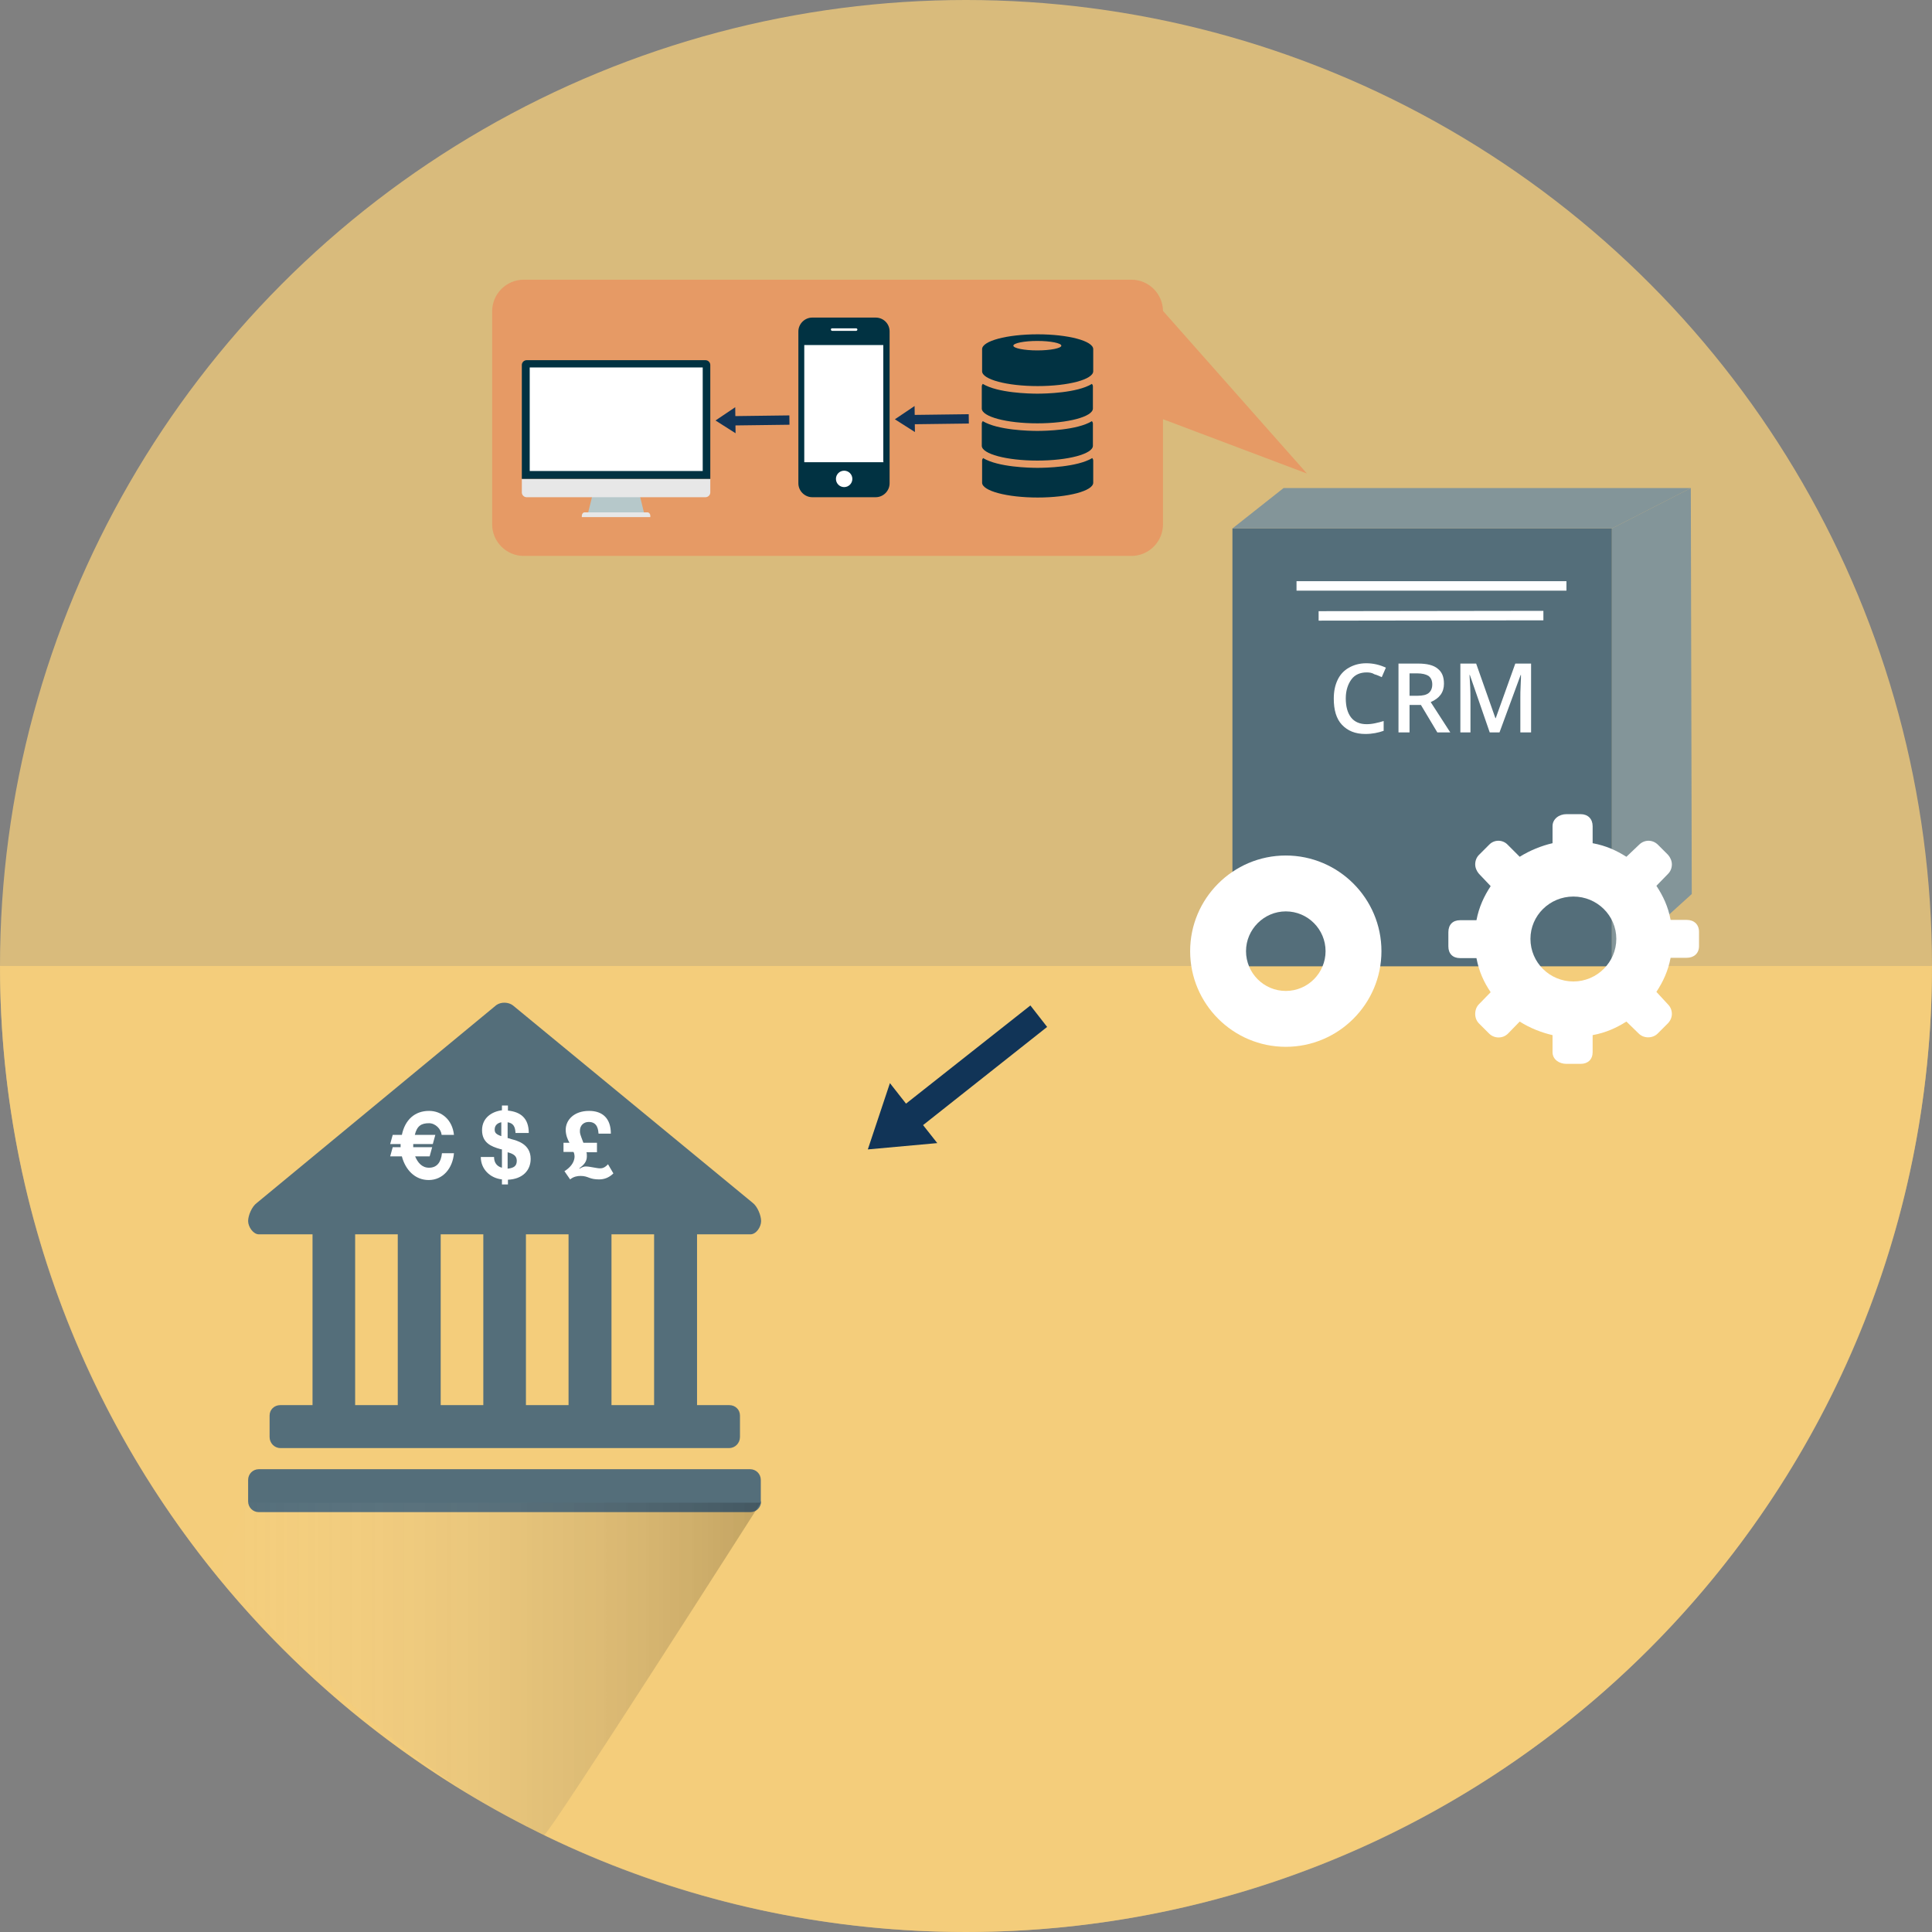 <?xml version="1.0" encoding="utf-8"?>
<!-- Generator: Adobe Illustrator 20.0.0, SVG Export Plug-In . SVG Version: 6.00 Build 0)  -->
<svg version="1.1" id="Layer_1" xmlns="http://www.w3.org/2000/svg" xmlns:xlink="http://www.w3.org/1999/xlink" x="0px" y="0px"
	 viewBox="0 0 612 612" style="enable-background:new 0 0 612 612;" xml:space="preserve">
<rect x="0" y="0" width="612" height="612" fill="#808080" stroke="none"/>
<style type="text/css">
	.st0{fill:#113457;}
	.st1{opacity:0.7;fill:#FFD57B;enable-background:new    ;}
	.st2{fill:#546E7A;}
	.st3{fill:#FFFFFF;}
	.st4{opacity:0.89;fill:#78909C;enable-background:new    ;}
	.st5{enable-background:new    ;}
	.st6{fill:none;stroke:#FFFFFF;stroke-width:3;stroke-miterlimit:10;}
	.st7{opacity:0.2;fill:url(#SVGID_1_);enable-background:new    ;}
	.st8{fill:#E69A65;}
	.st9{fill:#B6C8CA;}
	.st10{fill:#E7E7E7;}
	.st11{fill:#013242;}
</style>
<symbol  id="Arrow_7_1_" viewBox="-8.5 -47.2 17 94.4">
	<polygon class="st0" points="8.5,-21.8 0,-47.2 -8.5,-21.8 -3.4,-21.8 -3.4,47.2 2.7,47.2 2.7,-21.8 	"/>
</symbol>
<g id="Arrow_7">
</g>
<g>
	<g>
		<circle class="st1" cx="306" cy="306" r="306"/>
	</g>
	<g>
		<path class="st1" d="M612,306c0,169-137,306-306,306S0,475,0,306"/>
	</g>
	<g id="XMLID_11_">
		<polygon class="st0" points="287,349.6 326.4,318.5 331.7,325.3 292.4,356.4 296.9,362.1 274.9,364.1 281.9,343.1 		"/>
	</g>
	<g>
		<g id="bank_2_">
			<path class="st2" d="M241.1,475.6c0,1.9-1.5,3.4-3.4,3.4H82c-1.9,0-3.4-1.5-3.4-3.4v-6.8c0-1.9,1.5-3.4,3.4-3.4h155.6
				c1.9,0,3.4,1.5,3.4,3.4v6.8H241.1z M78.6,386.8c0-1.8,1.2-4.6,2.7-5.7l75.9-62.7c1.5-1.1,3.9-1,5.3,0.1l75.9,62.5
				c1.5,1.1,2.7,4,2.7,5.8s-1.5,4.2-3.4,4.2h-16.9v54.1H231c1.9,0,3.4,1.4,3.4,3.3v6.8c0,1.9-1.5,3.5-3.4,3.5H88.8
				c-1.9,0-3.4-1.6-3.4-3.5v-6.8c0-1.9,1.5-3.3,3.4-3.3H99V391H82C80.2,391,78.6,388.6,78.6,386.8z M126,445.1V391h-13.5v54.1H126z
				 M153.1,445.1V391h-13.5v54.1H153.1z M180.1,445.1V391h-13.5v54.1H180.1z M207.2,391h-13.5v54.1h13.5V391z"/>
		</g>
		<g id="usd_4_">
			<path class="st3" d="M168.1,367.1c0-4.8-4.5-5.8-5.9-6.2c-0.5-0.1-0.4-0.2-1.4-0.4v-5c1.9,0.3,2.4,1.5,2.5,3.4h4.2
				c0-4.8-2.7-6.7-6.6-7.1v-1.6H159v1.5c-3.2,0.4-6.3,2.4-6.3,6.3c0,4,2.9,5.2,5.8,6c0.2,0,0.3,0.1,0.5,0.1v5.8
				c-1.5-0.4-2.5-1.5-2.5-3.4h-4.2c0,3.9,3,6.7,6.7,7.1v1.6h1.9v-1.5C165.6,373.5,168.1,370.7,168.1,367.1z M156.7,357.8
				c0-1.4,1-2.1,2.1-2.3v4.4C157.1,359.3,156.7,358.8,156.7,357.8z M160.8,370.2V365c1.9,0.5,2.9,1.2,2.9,2.7
				C163.7,369.4,162.7,370,160.8,370.2z"/>
		</g>
		<g id="euro_2_">
			<path class="st3" d="M140,365.3c-0.3,2.9-1.6,4.6-4.1,4.6c-2.3,0-3.6-1.7-4.4-3.6h4.6l0.8-2.9h-6c0-0.3,0-1,0-1h6.2l0.8-2.9h-6.5
				c0.7-2.9,2.1-3.7,4.5-3.7c2,0,3.8,1.8,4,3.7h3.9c-0.5-4.8-3.9-7.6-7.9-7.6c-4.5,0-7.6,2.8-8.6,7.6h-2.9l-0.8,2.9h3.3
				c0,0,0,0.7,0,1h-2.5l-0.8,2.9h3.7c1.1,4.2,4.1,7.5,8.5,7.5c4.5,0,7.6-3.7,8-8.5H140z"/>
		</g>
		<g id="gbp_3_">
			<path class="st3" d="M192.6,368.8c-1,1.1-1.8,1.3-2.5,1.3s-1.5-0.2-2.2-0.3c-0.7-0.1-1.5-0.3-2.3-0.3c-0.5,0-1,0.1-2,0.7
				l-0.1-0.1c1.3-1,2.4-2,2.4-3.8c0-0.5,0-1.3-0.2-1.3h3.4v-3h-4.3c-1.1-2.9-1.1-2.9-1.1-3.8c0-1.6,1.1-2.8,2.8-2.8
				c2.9,0,3,2.7,3.1,3.7h3.9c0-4.8-2.6-7.2-6.9-7.2c-4.8,0-7.4,2.9-7.4,6c0,1.6,0.6,3.1,1.2,4.1h-1.9v2.9h3.1c0.2,0,0.4,0.9,0.4,1.4
				c0,2.1-1.6,3.7-3.2,4.7l1.8,2.6c1.1-0.9,2.3-1.1,3.3-1.1c1.3,0,2,0.3,2.8,0.6c0.8,0.3,1.7,0.5,3.1,0.5c1.5,0,3.1-0.5,4.5-1.9
				L192.6,368.8z"/>
		</g>
	</g>
	<g>
		<g>
			<g>
				<rect x="390.4" y="167.4" class="st2" width="120.2" height="138.7"/>
				<polygon class="st4" points="510.6,167.4 390.4,167.4 406.6,154.6 535.6,154.6 				"/>
				<polygon class="st4" points="535.9,283.2 510.6,306.1 510.6,167.4 535.6,154.6 				"/>
			</g>
			<g>
				<path class="st3" d="M534.3,291.4h-5.1c-0.8-4.3-2.4-7.6-4.5-10.8l3.7-3.8c0.8-0.8,1.2-1.9,1.2-3s-0.5-2.2-1.2-3l-3.2-3.2
					c-1.7-1.7-4.3-1.7-6,0l-4,3.8c-3.2-2-6.4-3.5-10.7-4.3v-5.4c0-2.3-1.5-3.8-3.8-3.8h-4.5c-2.3,0-4.4,1.5-4.4,3.8v5.4
					c-3.5,0.8-7.2,2.3-10.4,4.3l-3.8-3.8c-1.6-1.7-4.3-1.7-5.9,0l-3.2,3.2c-0.8,0.8-1.2,1.9-1.2,3s0.5,2.2,1.2,3l3.7,3.9
					c-2.1,3.2-3.7,6.6-4.5,10.8h-5.2c-2.3,0-3.7,1.4-3.7,3.8v4.5c0,2.3,1.4,3.7,3.7,3.7h5.2c0.8,4.3,2.4,7.7,4.5,10.8l-3.7,3.8
					c-0.8,0.8-1.2,1.9-1.2,3.1c0,1.1,0.4,2.2,1.2,3l3.2,3.2c1.6,1.6,4.3,1.7,6,0l3.7-3.8c3.1,2,6.9,3.5,10.4,4.3v5.4
					c0,2.3,2.1,3.7,4.4,3.7h4.5c2.3,0,3.8-1.4,3.8-3.7v-5.4c4.3-0.8,7.5-2.3,10.7-4.3l3.9,3.8c1.6,1.6,4.4,1.6,6,0l3.2-3.2
					c0.8-0.8,1.3-1.9,1.3-3s-0.4-2.2-1.2-3l-3.7-4c2.1-3.2,3.7-6.6,4.5-10.8h5.1c2.3,0,3.9-1.4,3.9-3.7v-4.5
					C538.2,292.8,536.6,291.4,534.3,291.4z M498.4,310.9c-7.5,0-13.6-6-13.6-13.5c0-7.4,6.1-13.4,13.6-13.4s13.6,6,13.6,13.4
					S505.9,310.9,498.4,310.9z"/>
			</g>
			<g>
				<path class="st3" d="M407.3,271c-16.7,0-30.3,13.6-30.3,30.3c0,16.7,13.6,30.3,30.3,30.3s30.3-13.6,30.3-30.3
					C437.6,284.6,424,271,407.3,271z M407.3,313.9c-7,0-12.6-5.7-12.6-12.6s5.7-12.6,12.6-12.6c7,0,12.6,5.7,12.6,12.6
					S414.3,313.9,407.3,313.9z"/>
			</g>
		</g>
		<g class="st5">
			<path class="st3" d="M432.9,213c-2,0-3.7,0.7-4.8,2.2s-1.8,3.5-1.8,6c0,2.7,0.6,4.7,1.7,6.1c1.1,1.4,2.8,2.1,4.9,2.1
				c0.9,0,1.8-0.1,2.7-0.3c0.9-0.2,1.8-0.4,2.7-0.7v3.1c-1.7,0.6-3.6,1-5.8,1c-3.2,0-5.6-1-7.4-2.9s-2.6-4.7-2.6-8.3
				c0-2.3,0.4-4.2,1.2-5.9c0.8-1.7,2-3,3.6-3.9s3.4-1.4,5.5-1.4c2.2,0,4.3,0.5,6.2,1.4l-1.3,3c-0.7-0.3-1.5-0.7-2.3-0.9
				C434.6,213.1,433.8,213,432.9,213z"/>
			<path class="st3" d="M446.5,223.3v8.7H443v-21.8h6.2c2.8,0,4.9,0.5,6.2,1.6c1.4,1.1,2,2.6,2,4.8c0,2.7-1.4,4.6-4.2,5.8l6.2,9.6
				h-4.1l-5.2-8.7H446.5z M446.5,220.4h2.5c1.7,0,2.9-0.3,3.6-0.9c0.7-0.6,1.1-1.5,1.1-2.7c0-1.2-0.4-2.1-1.2-2.7
				c-0.8-0.5-2-0.8-3.6-0.8h-2.4V220.4z"/>
			<path class="st3" d="M471.9,232l-6.3-18.2h-0.1c0.2,2.7,0.3,5.2,0.3,7.6V232h-3.2v-21.8h5l6.1,17.3h0.1l6.2-17.3h5V232h-3.4
				v-10.8c0-1.1,0-2.5,0.1-4.2s0.1-2.8,0.1-3.2h-0.1L475,232H471.9z"/>
		</g>
		<line class="st6" x1="410.7" y1="185.6" x2="496.2" y2="185.6"/>
		<line class="st6" x1="417.7" y1="195.1" x2="488.9" y2="195"/>
	</g>
	
		<linearGradient id="SVGID_1_" gradientUnits="userSpaceOnUse" x1="68.8" y1="77.3" x2="241" y2="77.3" gradientTransform="matrix(1 0 0 -1 0 606)">
		<stop  offset="0" style="stop-color:#FFFFFF;stop-opacity:0"/>
		<stop  offset="1" style="stop-color:#000000"/>
	</linearGradient>
	<path class="st7" d="M78.6,476l-9.8,21.3c0,0,52.5,61.6,103.5,84.1c1.5,0,68.7-105.4,68.7-105.4L78.6,476L78.6,476z"/>
	<g>
		<path class="st8" d="M358.4,176.1H165.9c-5.5,0-10-4.5-10-10V98.6c0-5.5,4.5-10,10-10h192.5c5.5,0,10,4.5,10,10v67.5
			C368.4,171.6,363.9,176.1,358.4,176.1z"/>
		
			<use xlink:href="#Arrow_7_1_"  width="17" height="94.4" id="XMLID_12_" x="-8.5" y="-47.2" transform="matrix(-6.250155e-03 -0.485 0.248 -3.200195e-03 295.175 132.667)" style="overflow:visible;"/>
		
			<use xlink:href="#Arrow_7_1_"  width="17" height="94.4" id="XMLID_13_" x="-8.5" y="-47.2" transform="matrix(-6.250155e-03 -0.485 0.248 -3.200195e-03 238.358 133.046)" style="overflow:visible;"/>
		<g>
			<g>
				<path class="st9" d="M188.2,154.7c-0.6,2.6-1.3,5.2-1.9,7.7c5.9,0,11.8,0,17.7,0c-0.6-2.6-1.3-5.2-1.9-7.7
					C197.5,154.7,192.9,154.7,188.2,154.7z"/>
				<path class="st10" d="M205.1,162.3h-19.9c-0.5,0-0.9,0.5-0.9,1.1v0.4H206v-0.4C206,162.8,205.6,162.3,205.1,162.3z"/>
				<path class="st10" d="M165.3,151.7v4.3c0,0.8,0.7,1.5,1.5,1.5h56.7c0.8,0,1.5-0.7,1.5-1.5v-4.3H165.3z"/>
				<path class="st11" d="M225,151.7v-36.1c0-0.8-0.7-1.5-1.5-1.5h-56.7c-0.8,0-1.5,0.7-1.5,1.5v36.1H225z"/>
				<rect x="167.8" y="116.4" class="st3" width="54.8" height="32.8"/>
			</g>
		</g>
		<g>
			<path class="st11" d="M277.4,100.6h-20.1c-2.4,0-4.4,2-4.4,4.4v48.1c0,2.4,2,4.4,4.4,4.4h20.1c2.4,0,4.4-2,4.4-4.4V105
				C281.8,102.5,279.8,100.6,277.4,100.6z"/>
			<path class="st3" d="M263.6,104h7.6c0.2,0,0.4,0.2,0.4,0.4s-0.2,0.4-0.4,0.4h-7.6c-0.2,0-0.4-0.2-0.4-0.4
				C263.2,104.1,263.4,104,263.6,104z"/>
			<circle class="st3" cx="267.4" cy="151.7" r="2.6"/>
			<g>
				<rect x="254.8" y="109.3" class="st3" width="25" height="37.1"/>
				<polygon class="st3" points="279.9,146.4 254.8,146.4 254.8,109.3 				"/>
			</g>
		</g>
		<g>
			<g>
				<g id="database_x5F_lock_13_">
					<path class="st11" d="M346,145.1c0.2,0.3,0.3,0.5,0.3,0.8v7c0,2.6-7.9,4.7-17.6,4.7s-17.6-2.1-17.6-4.7v-7
						c0-0.3,0.1-0.5,0.3-0.8c4.8,2.9,14.8,3.1,17.3,3.1C331.1,148.2,341.2,148,346,145.1z M328.6,136.5c-2.5,0-12.5-0.2-17.3-3.1
						c-0.2,0.3-0.3,0.5-0.3,0.8v7c0,2.6,7.9,4.7,17.6,4.7s17.6-2.1,17.6-4.7v-7c0-0.3-0.1-0.5-0.3-0.8
						C341.2,136.3,331.1,136.5,328.6,136.5z M328.6,124.7c-2.5,0-12.5-0.2-17.3-3.1c-0.2,0.3-0.3,0.5-0.3,0.8v7
						c0,2.6,7.9,4.7,17.6,4.7s17.6-2.1,17.6-4.7v-7c0-0.3-0.1-0.5-0.3-0.8C341.2,124.5,331.1,124.7,328.6,124.7z M346.3,110.6v7
						c0,2.6-7.9,4.7-17.6,4.7s-17.6-2.1-17.6-4.7v-7c0-2.6,7.9-4.7,17.6-4.7S346.3,108,346.3,110.6z M336.2,109.5
						c0-0.8-3.4-1.5-7.6-1.5s-7.6,0.7-7.6,1.5s3.4,1.5,7.6,1.5C332.8,111,336.2,110.3,336.2,109.5z"/>
				</g>
			</g>
		</g>
	</g>
	<polygon class="st8" points="360,89 414,150 361,130 	"/>
</g>
</svg>
